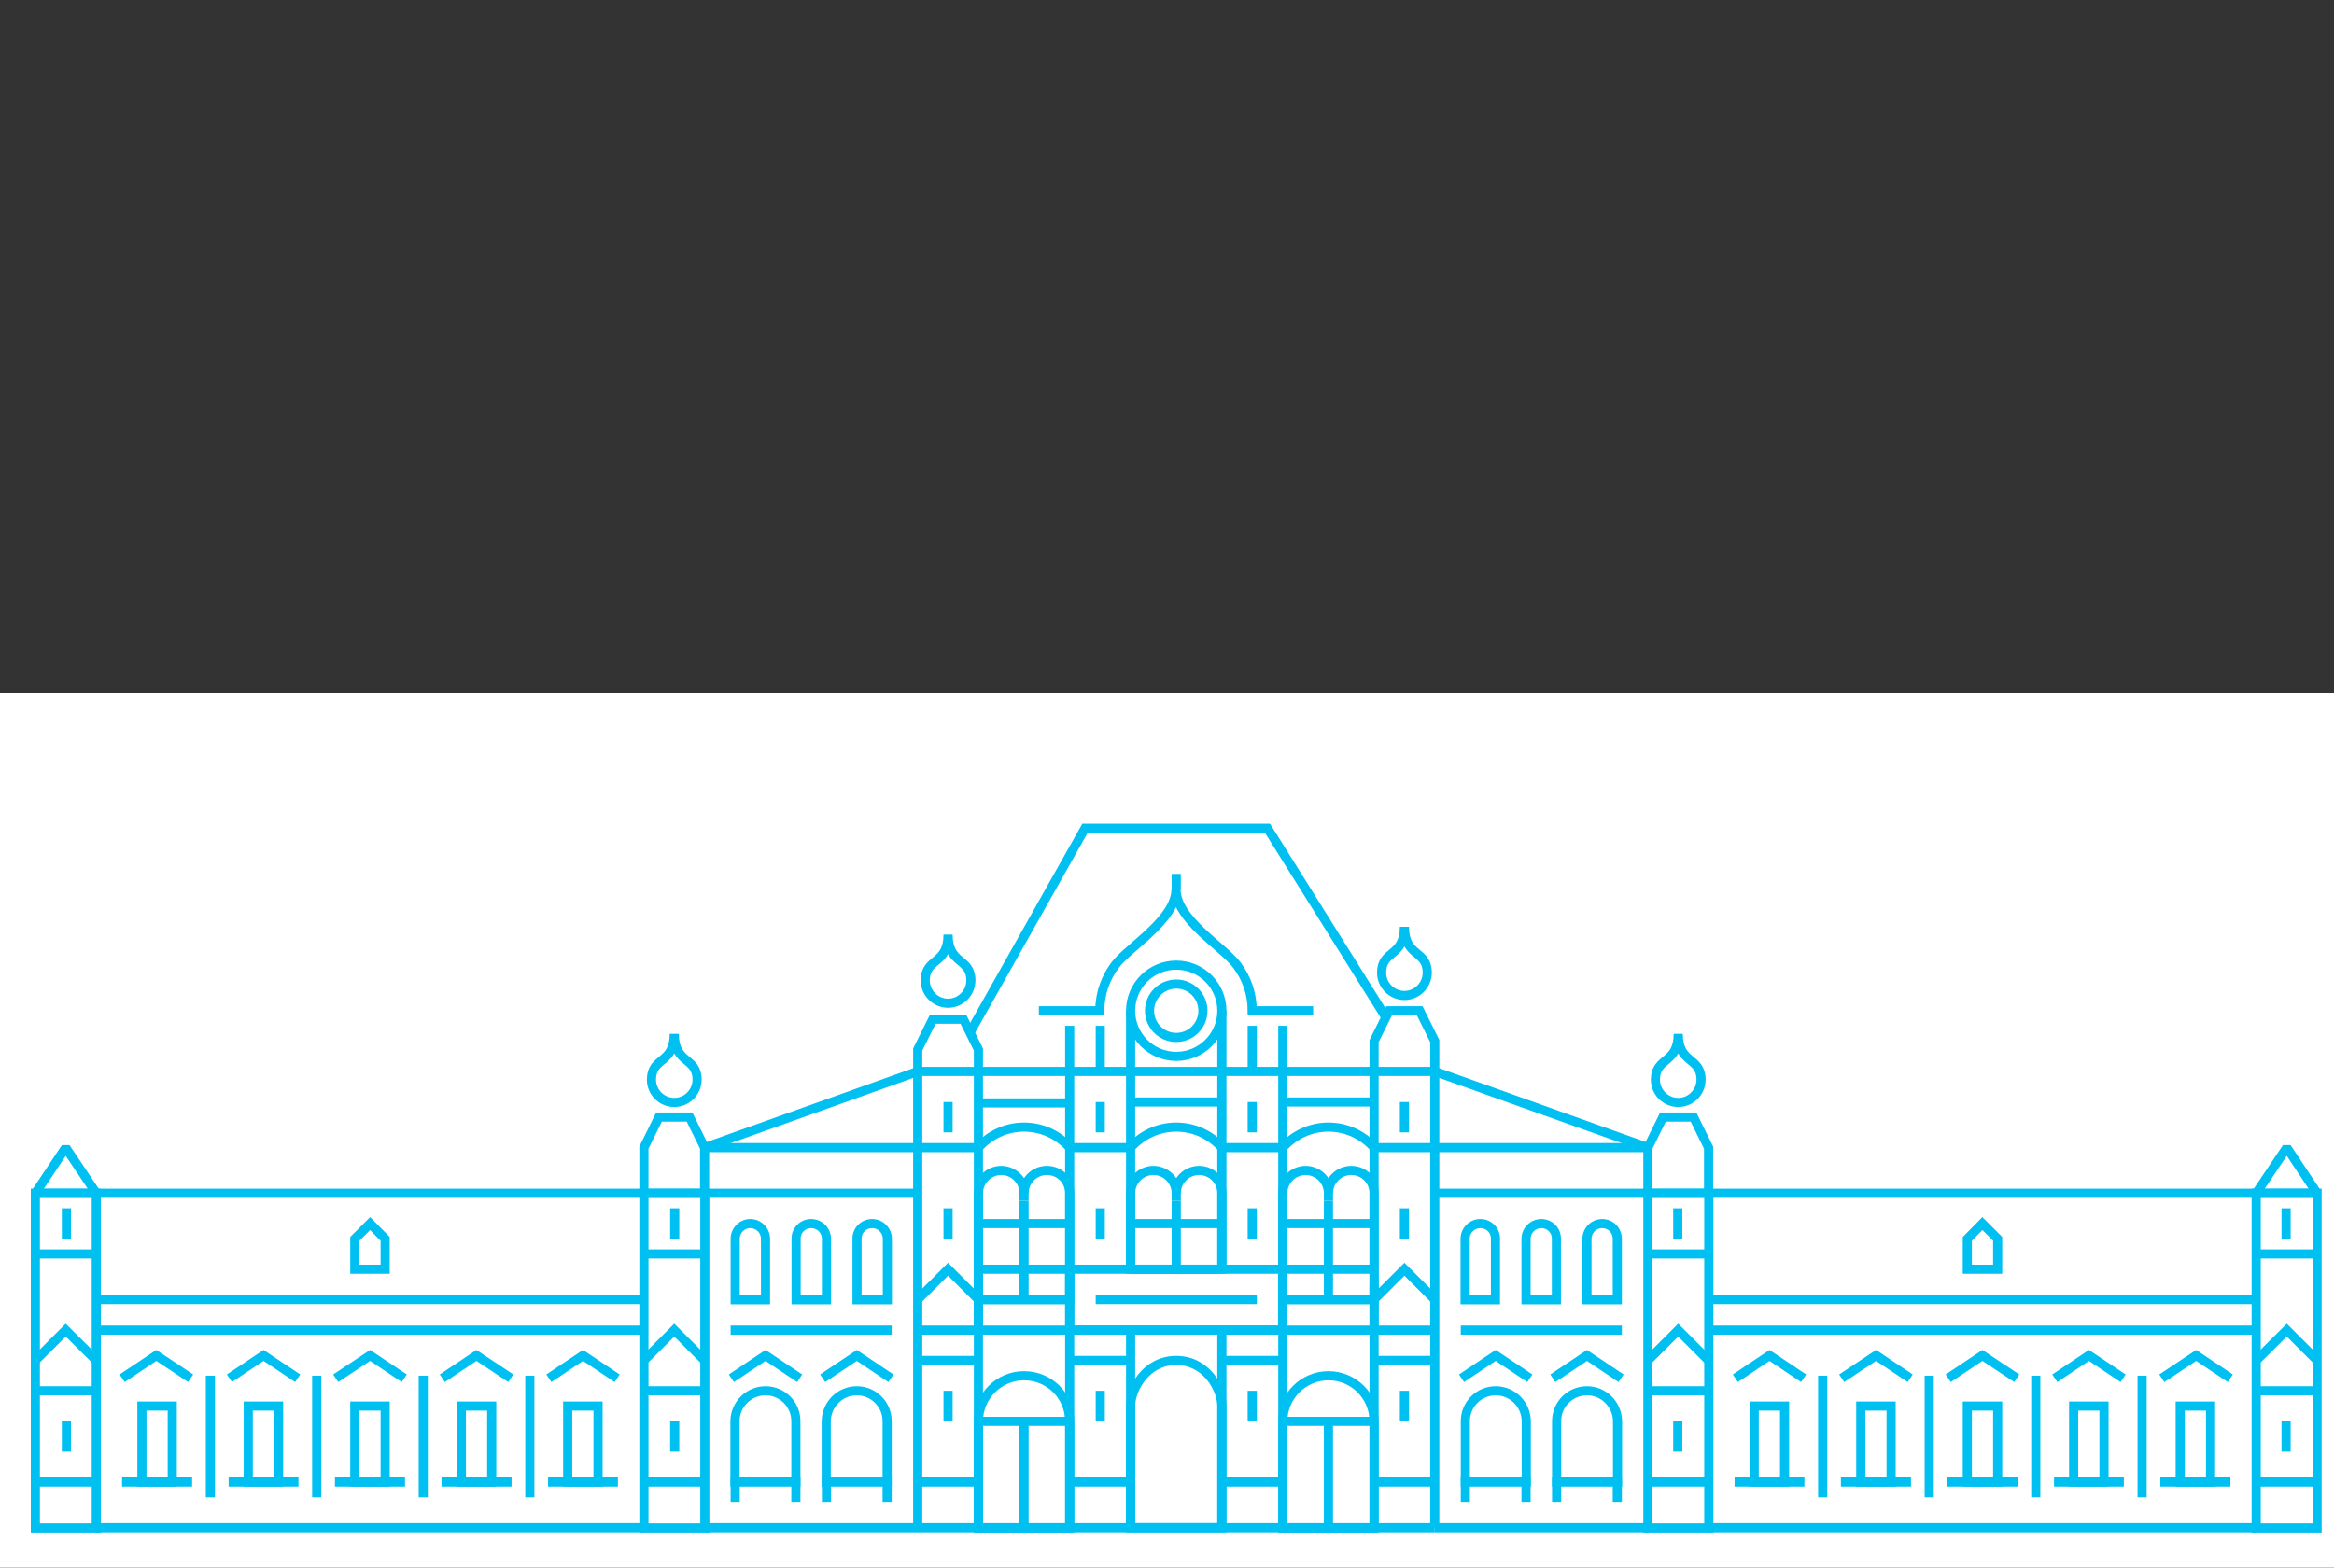 <?xml version="1.0" encoding="utf-8"?>
<!-- Generator: Adobe Illustrator 18.0.0, SVG Export Plug-In . SVG Version: 6.00 Build 0)  -->
<!DOCTYPE svg PUBLIC "-//W3C//DTD SVG 1.1//EN" "http://www.w3.org/Graphics/SVG/1.1/DTD/svg11.dtd">
<svg version="1.1" id="Слой_1" xmlns="http://www.w3.org/2000/svg" xmlns:xlink="http://www.w3.org/1999/xlink" x="0px" y="0px"
	 viewBox="0 0 1022.9 687.2" enable-background="new 0 0 1022.9 687.2" xml:space="preserve">
<rect x="0" y="0" width="1022.9" height="687.2" fill="#333333" stroke="none"/>
<g id="Layer_2">
</g>
<rect y="303.9" fill="#FFFFFF" width="1022.9" height="383.3"/>
<g id="Layer_1">
	<g>
		<path fill="none" stroke="#00C0F2" stroke-width="4" stroke-miterlimit="10" d="M515.5,596.4c-13.3,0-20,12.6-20,20v53.3h40v-53.3
			C535.5,609,528.8,596.4,515.5,596.4z"/>
		<path fill="none" stroke="#00C0F2" stroke-width="4" stroke-miterlimit="10" d="M582.2,603.1c-11,0-20,9-20,20v46.7h40v-46.7
			C602.2,612,593.2,603.1,582.2,603.1z"/>
		<path fill="none" stroke="#00C0F2" stroke-width="4" stroke-miterlimit="10" d="M448.8,603.1c-11,0-20,9-20,20v46.7h40v-46.7
			C468.8,612,459.9,603.1,448.8,603.1z"/>
		<path fill="none" stroke="#00C0F2" stroke-width="4" stroke-miterlimit="10" d="M592.2,513.1c-5.5,0-10,4.5-10,10
			c0-5.5-4.5-10-10-10s-10,4.5-10,10v46.7h40v-46.7C602.2,517.5,597.7,513.1,592.2,513.1z"/>
		<path fill="none" stroke="#00C0F2" stroke-width="4" stroke-miterlimit="10" d="M458.8,513.1c-5.5,0-10,4.5-10,10
			c0-5.5-4.5-10-10-10s-10,4.5-10,10v46.7h40v-46.7C468.8,517.5,464.4,513.1,458.8,513.1z"/>
		<path fill="none" stroke="#00C0F2" stroke-width="4" stroke-miterlimit="10" d="M525.5,513.1c-5.5,0-10,4.5-10,10
			c0-5.5-4.5-10-10-10c-5.5,0-10,4.5-10,10v33.3h40v-33.3C535.5,517.5,531,513.1,525.5,513.1z"/>
		<path fill="none" stroke="#00C0F2" stroke-width="4" stroke-miterlimit="10" d="M428.8,503.1c4.9-5.5,12-9,20-9c8,0,15.1,3.5,20,9
			"/>
		<path fill="none" stroke="#00C0F2" stroke-width="4" stroke-miterlimit="10" d="M495.5,503.1c4.9-5.5,12-9,20-9c8,0,15.1,3.5,20,9
			"/>
		<path fill="none" stroke="#00C0F2" stroke-width="4" stroke-miterlimit="10" d="M562.2,503.1c4.9-5.5,12-9,20-9c8,0,15.1,3.5,20,9
			"/>
		<rect x="468.8" y="556.4" fill="none" stroke="#00C0F2" stroke-width="4" stroke-miterlimit="10" width="93.3" height="26.7"/>
		<line fill="none" stroke="#00C0F2" stroke-width="4" stroke-miterlimit="10" x1="402.2" y1="583.1" x2="628.8" y2="583.1"/>
		<line fill="none" stroke="#00C0F2" stroke-width="4" stroke-miterlimit="10" x1="562.2" y1="483.1" x2="602.2" y2="483.1"/>
		<line fill="none" stroke="#00C0F2" stroke-width="4" stroke-miterlimit="10" x1="535.5" y1="503.1" x2="562.2" y2="503.1"/>
		<line fill="none" stroke="#00C0F2" stroke-width="4" stroke-miterlimit="10" x1="468.8" y1="503.1" x2="495.5" y2="503.1"/>
		<line fill="none" stroke="#00C0F2" stroke-width="4" stroke-miterlimit="10" x1="402.2" y1="503.1" x2="428.8" y2="503.1"/>
		<line fill="none" stroke="#00C0F2" stroke-width="4" stroke-miterlimit="10" x1="495.5" y1="483.1" x2="535.5" y2="483.1"/>
		<line fill="none" stroke="#00C0F2" stroke-width="4" stroke-miterlimit="10" x1="468.8" y1="483.5" x2="428.8" y2="483.5"/>
		<line fill="none" stroke="#00C0F2" stroke-width="4" stroke-miterlimit="10" x1="735.3" y1="636.4" x2="735.3" y2="623.1"/>
		<line fill="none" stroke="#00C0F2" stroke-width="4" stroke-miterlimit="10" x1="735.3" y1="543.1" x2="735.3" y2="529.7"/>
		<path fill="none" stroke="#00C0F2" stroke-width="4" stroke-miterlimit="10" d="M425.5,429.8c0,5.5-4.5,10-10,10
			c-5.5,0-10-4.5-10-10c0-10,10-6.8,10-20.1C415.5,423,425.5,419.8,425.5,429.8z"/>
		<path fill="none" stroke="#00C0F2" stroke-width="4" stroke-miterlimit="10" d="M625.5,426.4c0,5.5-4.5,10-10,10
			c-5.5,0-10-4.5-10-10c0-10,10-6.8,10-20.1C615.5,419.6,625.5,416.4,625.5,426.4z"/>
		<polygon fill="none" stroke="#00C0F2" stroke-width="4" stroke-miterlimit="10" points="722.2,503.1 728.8,489.7 742.2,489.7 
			748.8,503.1 748.8,523.1 722.2,523.1 		"/>
		<path fill="none" stroke="#00C0F2" stroke-width="4" stroke-miterlimit="10" d="M745.5,473.3c0,5.5-4.5,10-10,10
			c-5.5,0-10-4.5-10-10c0-10,10-6.8,10-20.1C735.5,466.5,745.5,463.3,745.5,473.3z"/>
		<line fill="none" stroke="#00C0F2" stroke-width="4" stroke-miterlimit="10" x1="428.8" y1="563.1" x2="428.8" y2="583.1"/>
		<line fill="none" stroke="#00C0F2" stroke-width="4" stroke-miterlimit="10" x1="602.2" y1="563.1" x2="602.2" y2="583.1"/>
		<polyline fill="none" stroke="#00C0F2" stroke-width="4" stroke-miterlimit="10" points="428.8,569.7 415.5,556.4 402.2,569.7 		
			"/>
		<polyline fill="none" stroke="#00C0F2" stroke-width="4" stroke-miterlimit="10" points="628.8,569.7 615.5,556.4 602.2,569.7 		
			"/>
		<line fill="none" stroke="#00C0F2" stroke-width="4" stroke-miterlimit="10" x1="582.2" y1="519.7" x2="582.2" y2="526.4"/>
		<line fill="none" stroke="#00C0F2" stroke-width="4" stroke-miterlimit="10" x1="515.5" y1="519.7" x2="515.5" y2="526.4"/>
		<line fill="none" stroke="#00C0F2" stroke-width="4" stroke-miterlimit="10" x1="448.8" y1="519.7" x2="448.8" y2="526.4"/>
		<line fill="none" stroke="#00C0F2" stroke-width="4" stroke-miterlimit="10" x1="482.2" y1="483.1" x2="482.2" y2="496.4"/>
		<line fill="none" stroke="#00C0F2" stroke-width="4" stroke-miterlimit="10" x1="415.5" y1="529.7" x2="415.5" y2="543.1"/>
		<line fill="none" stroke="#00C0F2" stroke-width="4" stroke-miterlimit="10" x1="482.2" y1="529.7" x2="482.2" y2="543.1"/>
		<line fill="none" stroke="#00C0F2" stroke-width="4" stroke-miterlimit="10" x1="548.8" y1="529.7" x2="548.8" y2="543.1"/>
		<line fill="none" stroke="#00C0F2" stroke-width="4" stroke-miterlimit="10" x1="615.5" y1="529.7" x2="615.5" y2="543.1"/>
		<line fill="none" stroke="#00C0F2" stroke-width="4" stroke-miterlimit="10" x1="548.8" y1="483.1" x2="548.8" y2="496.4"/>
		<path fill="none" stroke="#00C0F2" stroke-width="4" stroke-miterlimit="10" d="M655.5,609.7c-7.4,0-13.3,6-13.3,13.3v26.7h26.7
			v-26.7C668.8,615.7,662.9,609.7,655.5,609.7z"/>
		<path fill="none" stroke="#00C0F2" stroke-width="4" stroke-miterlimit="10" d="M695.5,609.7c-7.4,0-13.3,6-13.3,13.3v26.7h26.7
			v-26.7C708.8,615.7,702.9,609.7,695.5,609.7z"/>
		<line fill="none" stroke="#00C0F2" stroke-width="4" stroke-miterlimit="10" x1="628.8" y1="523.1" x2="722.2" y2="523.1"/>
		<polyline fill="none" stroke="#00C0F2" stroke-width="4" stroke-miterlimit="10" points="415.5,469.7 475.5,363.1 555.5,363.1 
			622.2,469.7 		"/>
		<rect x="722.2" y="523.1" fill="none" stroke="#00C0F2" stroke-width="4" stroke-miterlimit="10" width="26.7" height="146.7"/>
		<line fill="none" stroke="#00C0F2" stroke-width="4" stroke-miterlimit="10" x1="722.2" y1="503.1" x2="628.8" y2="469.7"/>
		<line fill="none" stroke="#00C0F2" stroke-width="4" stroke-miterlimit="10" x1="722.2" y1="503.1" x2="602.2" y2="503.1"/>
		<line fill="none" stroke="#00C0F2" stroke-width="4" stroke-miterlimit="10" x1="722.2" y1="669.7" x2="628.8" y2="669.7"/>
		<line fill="none" stroke="#00C0F2" stroke-width="4" stroke-miterlimit="10" x1="602.2" y1="596.4" x2="628.8" y2="596.4"/>
		<line fill="none" stroke="#00C0F2" stroke-width="4" stroke-miterlimit="10" x1="722.2" y1="609.7" x2="748.8" y2="609.7"/>
		<line fill="none" stroke="#00C0F2" stroke-width="4" stroke-miterlimit="10" x1="722.2" y1="549.7" x2="748.8" y2="549.7"/>
		<line fill="none" stroke="#00C0F2" stroke-width="4" stroke-miterlimit="10" x1="428.8" y1="596.4" x2="402.2" y2="596.4"/>
		<line fill="none" stroke="#00C0F2" stroke-width="4" stroke-miterlimit="10" x1="468.8" y1="596.4" x2="495.5" y2="596.4"/>
		<line fill="none" stroke="#00C0F2" stroke-width="4" stroke-miterlimit="10" x1="535.5" y1="596.4" x2="562.2" y2="596.4"/>
		<polyline fill="none" stroke="#00C0F2" stroke-width="4" stroke-linecap="square" stroke-miterlimit="10" points="682.2,603.1 
			695.5,594.2 708.8,603.1 		"/>
		<polyline fill="none" stroke="#00C0F2" stroke-width="4" stroke-linecap="square" stroke-miterlimit="10" points="642.2,603.1 
			655.5,594.2 668.8,603.1 		"/>
		<polyline fill="none" stroke="#00C0F2" stroke-width="4" stroke-linecap="square" stroke-miterlimit="10" points="808.8,603.1 
			822.2,594.2 835.5,603.1 		"/>
		<polyline fill="none" stroke="#00C0F2" stroke-width="4" stroke-linecap="square" stroke-miterlimit="10" points="855.5,603.1 
			868.8,594.2 882.2,603.1 		"/>
		<polyline fill="none" stroke="#00C0F2" stroke-width="4" stroke-linecap="square" stroke-miterlimit="10" points="902.2,603.1 
			915.5,594.2 928.8,603.1 		"/>
		<polyline fill="none" stroke="#00C0F2" stroke-width="4" stroke-linecap="square" stroke-miterlimit="10" points="949.1,603.1 
			962.5,594.2 975.8,603.1 		"/>
		<polyline fill="none" stroke="#00C0F2" stroke-width="4" stroke-linecap="square" stroke-miterlimit="10" points="762.2,603.1 
			775.5,594.2 788.8,603.1 		"/>
		<line fill="none" stroke="#00C0F2" stroke-width="4" stroke-miterlimit="10" x1="602.2" y1="649.7" x2="628.8" y2="649.7"/>
		<line fill="none" stroke="#00C0F2" stroke-width="4" stroke-miterlimit="10" x1="535.5" y1="649.7" x2="562.2" y2="649.7"/>
		<line fill="none" stroke="#00C0F2" stroke-width="4" stroke-miterlimit="10" x1="468.8" y1="649.7" x2="495.5" y2="649.7"/>
		<line fill="none" stroke="#00C0F2" stroke-width="4" stroke-miterlimit="10" x1="402.2" y1="649.7" x2="428.8" y2="649.7"/>
		<line fill="none" stroke="#00C0F2" stroke-width="4" stroke-miterlimit="10" x1="722.2" y1="649.7" x2="748.8" y2="649.7"/>
		<line fill="none" stroke="#00C0F2" stroke-width="4" stroke-miterlimit="10" x1="615.5" y1="609.7" x2="615.5" y2="623.1"/>
		<line fill="none" stroke="#00C0F2" stroke-width="4" stroke-miterlimit="10" x1="548.8" y1="609.7" x2="548.8" y2="623.1"/>
		<line fill="none" stroke="#00C0F2" stroke-width="4" stroke-miterlimit="10" x1="482.2" y1="609.7" x2="482.2" y2="623.1"/>
		<line fill="none" stroke="#00C0F2" stroke-width="4" stroke-miterlimit="10" x1="415.5" y1="609.7" x2="415.5" y2="623.1"/>
		<path fill="none" stroke="#00C0F2" stroke-width="4" stroke-miterlimit="10" d="M702.2,536.4c-3.7,0-6.7,3-6.7,6.7v26.7h13.3
			v-26.7C708.8,539.4,705.9,536.4,702.2,536.4z"/>
		<path fill="none" stroke="#00C0F2" stroke-width="4" stroke-miterlimit="10" d="M648.8,536.4c-3.7,0-6.7,3-6.7,6.7v26.7h13.3
			v-26.7C655.5,539.4,652.5,536.4,648.8,536.4z"/>
		<path fill="none" stroke="#00C0F2" stroke-width="4" stroke-miterlimit="10" d="M675.5,536.4c-3.7,0-6.7,3-6.7,6.7v26.7h13.3
			v-26.7C682.2,539.4,679.2,536.4,675.5,536.4z"/>
		
			<line fill="none" stroke="#00C0F2" stroke-width="4" stroke-linecap="square" stroke-miterlimit="10" x1="642.2" y1="649.7" x2="642.2" y2="656.4"/>
		
			<line fill="none" stroke="#00C0F2" stroke-width="4" stroke-linecap="square" stroke-miterlimit="10" x1="668.8" y1="649.7" x2="668.8" y2="656.4"/>
		
			<line fill="none" stroke="#00C0F2" stroke-width="4" stroke-linecap="square" stroke-miterlimit="10" x1="682.2" y1="649.7" x2="682.2" y2="656.4"/>
		
			<line fill="none" stroke="#00C0F2" stroke-width="4" stroke-linecap="square" stroke-miterlimit="10" x1="708.8" y1="649.7" x2="708.8" y2="656.4"/>
		
			<line fill="none" stroke="#00C0F2" stroke-width="4" stroke-linecap="square" stroke-miterlimit="10" x1="708.8" y1="583.1" x2="642.2" y2="583.1"/>
		<line fill="none" stroke="#00C0F2" stroke-width="4" stroke-miterlimit="10" x1="295.7" y1="636.4" x2="295.7" y2="623.1"/>
		<line fill="none" stroke="#00C0F2" stroke-width="4" stroke-miterlimit="10" x1="295.7" y1="543.1" x2="295.7" y2="529.7"/>
		<polygon fill="none" stroke="#00C0F2" stroke-width="4" stroke-miterlimit="10" points="308.8,503.1 302.2,489.7 288.8,489.7 
			282.2,503.1 282.2,523.1 308.8,523.1 		"/>
		<path fill="none" stroke="#00C0F2" stroke-width="4" stroke-miterlimit="10" d="M285.5,473.3c0,5.5,4.5,10,10,10
			c5.5,0,10-4.5,10-10c0-10-10-6.8-10-20.1C295.5,466.5,285.5,463.3,285.5,473.3z"/>
		<path fill="none" stroke="#00C0F2" stroke-width="4" stroke-miterlimit="10" d="M375.5,609.7c7.4,0,13.3,6,13.3,13.3v26.7h-26.7
			v-26.7C362.2,615.7,368.1,609.7,375.5,609.7z"/>
		<path fill="none" stroke="#00C0F2" stroke-width="4" stroke-miterlimit="10" d="M335.5,609.7c7.4,0,13.3,6,13.3,13.3v26.7h-26.7
			v-26.7C322.2,615.7,328.1,609.7,335.5,609.7z"/>
		<line fill="none" stroke="#00C0F2" stroke-width="4" stroke-miterlimit="10" x1="402.2" y1="523.1" x2="308.8" y2="523.1"/>
		<rect x="282.2" y="523.1" fill="none" stroke="#00C0F2" stroke-width="4" stroke-miterlimit="10" width="26.7" height="146.7"/>
		<line fill="none" stroke="#00C0F2" stroke-width="4" stroke-miterlimit="10" x1="308.8" y1="503.1" x2="402.2" y2="469.7"/>
		<line fill="none" stroke="#00C0F2" stroke-width="4" stroke-miterlimit="10" x1="308.8" y1="503.1" x2="402.2" y2="503.1"/>
		<line fill="none" stroke="#00C0F2" stroke-width="4" stroke-miterlimit="10" x1="308.8" y1="609.7" x2="282.2" y2="609.7"/>
		<line fill="none" stroke="#00C0F2" stroke-width="4" stroke-miterlimit="10" x1="308.8" y1="549.7" x2="282.2" y2="549.7"/>
		<polyline fill="none" stroke="#00C0F2" stroke-width="4" stroke-linecap="square" stroke-miterlimit="10" points="348.8,603.1 
			335.5,594.2 322.2,603.1 		"/>
		<polyline fill="none" stroke="#00C0F2" stroke-width="4" stroke-linecap="square" stroke-miterlimit="10" points="388.8,603.1 
			375.5,594.2 362.2,603.1 		"/>
		<line fill="none" stroke="#00C0F2" stroke-width="4" stroke-miterlimit="10" x1="308.8" y1="649.7" x2="282.2" y2="649.7"/>
		<path fill="none" stroke="#00C0F2" stroke-width="4" stroke-miterlimit="10" d="M328.8,536.4c3.7,0,6.7,3,6.7,6.7v26.7h-13.3
			v-26.7C322.2,539.4,325.2,536.4,328.8,536.4z"/>
		<path fill="none" stroke="#00C0F2" stroke-width="4" stroke-miterlimit="10" d="M382.2,536.4c3.7,0,6.7,3,6.7,6.7v26.7h-13.3
			v-26.7C375.5,539.4,378.5,536.4,382.2,536.4z"/>
		<path fill="none" stroke="#00C0F2" stroke-width="4" stroke-miterlimit="10" d="M355.5,536.4c3.7,0,6.7,3,6.7,6.7v26.7h-13.3
			v-26.7C348.8,539.4,351.8,536.4,355.5,536.4z"/>
		
			<line fill="none" stroke="#00C0F2" stroke-width="4" stroke-linecap="square" stroke-miterlimit="10" x1="388.8" y1="649.7" x2="388.8" y2="656.4"/>
		
			<line fill="none" stroke="#00C0F2" stroke-width="4" stroke-linecap="square" stroke-miterlimit="10" x1="362.2" y1="649.7" x2="362.2" y2="656.4"/>
		
			<line fill="none" stroke="#00C0F2" stroke-width="4" stroke-linecap="square" stroke-miterlimit="10" x1="348.8" y1="649.7" x2="348.8" y2="656.4"/>
		
			<line fill="none" stroke="#00C0F2" stroke-width="4" stroke-linecap="square" stroke-miterlimit="10" x1="322.2" y1="649.7" x2="322.2" y2="656.4"/>
		
			<line fill="none" stroke="#00C0F2" stroke-width="4" stroke-linecap="square" stroke-miterlimit="10" x1="322.2" y1="583.1" x2="388.8" y2="583.1"/>
		
			<line fill="none" stroke="#00C0F2" stroke-width="4" stroke-linecap="square" stroke-miterlimit="10" x1="482.2" y1="569.7" x2="548.8" y2="569.7"/>
		<path fill="none" stroke="#00C0F2" stroke-width="4" stroke-miterlimit="10" d="M575.5,443.1h-26.7c0-7.5-2.5-14.4-6.7-20
			c-6.1-8.1-26.7-20-26.7-33.3c0,13.3-20.6,25.2-26.7,33.3c-4.2,5.6-6.7,12.5-6.7,20h-26.7"/>
		<line fill="none" stroke="#00C0F2" stroke-width="4" stroke-miterlimit="10" x1="562.2" y1="449.7" x2="562.2" y2="469.7"/>
		<line fill="none" stroke="#00C0F2" stroke-width="4" stroke-miterlimit="10" x1="468.8" y1="449.7" x2="468.8" y2="469.7"/>
		<line fill="none" stroke="#00C0F2" stroke-width="4" stroke-miterlimit="10" x1="482.2" y1="449.7" x2="482.2" y2="469.7"/>
		<line fill="none" stroke="#00C0F2" stroke-width="4" stroke-miterlimit="10" x1="548.8" y1="449.7" x2="548.8" y2="469.7"/>
		<line fill="none" stroke="#00C0F2" stroke-width="4" stroke-miterlimit="10" x1="495.5" y1="443.1" x2="495.5" y2="469.7"/>
		<line fill="none" stroke="#00C0F2" stroke-width="4" stroke-miterlimit="10" x1="535.5" y1="443.1" x2="535.5" y2="469.7"/>
		<line fill="none" stroke="#00C0F2" stroke-width="4" stroke-miterlimit="10" x1="515.5" y1="389.7" x2="515.5" y2="383.1"/>
		<line fill="none" stroke="#00C0F2" stroke-width="4" stroke-miterlimit="10" x1="562.2" y1="623.1" x2="602.2" y2="623.1"/>
		<line fill="none" stroke="#00C0F2" stroke-width="4" stroke-miterlimit="10" x1="562.2" y1="556.4" x2="602.2" y2="556.4"/>
		<line fill="none" stroke="#00C0F2" stroke-width="4" stroke-miterlimit="10" x1="562.2" y1="536.4" x2="602.2" y2="536.4"/>
		<line fill="none" stroke="#00C0F2" stroke-width="4" stroke-miterlimit="10" x1="468.8" y1="623.1" x2="428.8" y2="623.1"/>
		<polyline fill="#FFFFFF" points="602.2,469.7 602.2,456.4 608.8,443.1 622.2,443.1 628.8,456.4 628.8,469.7 		"/>
		<polyline fill="none" stroke="#00C0F2" stroke-width="4" stroke-miterlimit="10" points="602.2,469.7 602.2,456.4 608.8,443.1 
			622.2,443.1 628.8,456.4 628.8,469.7 		"/>
		<polyline fill="#FFFFFF" points="402.2,469.7 402.2,460.1 408.8,446.8 422.2,446.8 428.8,460.1 428.8,469.7 		"/>
		<polyline fill="none" stroke="#00C0F2" stroke-width="4" stroke-miterlimit="10" points="402.2,469.7 402.2,460.1 408.8,446.8 
			422.2,446.8 428.8,460.1 428.8,469.7 		"/>
		<line fill="none" stroke="#00C0F2" stroke-width="4" stroke-miterlimit="10" x1="582.2" y1="623.1" x2="582.2" y2="669.7"/>
		<line fill="none" stroke="#00C0F2" stroke-width="4" stroke-miterlimit="10" x1="448.8" y1="623.1" x2="448.8" y2="669.7"/>
		<line fill="none" stroke="#00C0F2" stroke-width="4" stroke-miterlimit="10" x1="402.2" y1="669.7" x2="308.8" y2="669.7"/>
		<line fill="none" stroke="#00C0F2" stroke-width="4" stroke-miterlimit="10" x1="415.5" y1="483.1" x2="415.5" y2="496.4"/>
		<line fill="none" stroke="#00C0F2" stroke-width="4" stroke-miterlimit="10" x1="615.5" y1="483.1" x2="615.5" y2="496.4"/>
		<line fill="none" stroke="#00C0F2" stroke-width="4" stroke-miterlimit="10" x1="402.2" y1="469.7" x2="402.2" y2="669.7"/>
		<line fill="none" stroke="#00C0F2" stroke-width="4" stroke-miterlimit="10" x1="402.2" y1="669.7" x2="628.8" y2="669.7"/>
		<line fill="none" stroke="#00C0F2" stroke-width="4" stroke-miterlimit="10" x1="628.8" y1="669.7" x2="628.8" y2="469.7"/>
		<line fill="none" stroke="#00C0F2" stroke-width="4" stroke-miterlimit="10" x1="628.8" y1="469.7" x2="402.2" y2="469.7"/>
		<path fill="#FFFFFF" d="M495.5,443.1c0,11,9,20,20,20c11,0,20-9,20-20c0-11-9-20-20-20C504.5,423.1,495.5,432,495.5,443.1"/>
		<circle fill="none" stroke="#00C0F2" stroke-width="4" stroke-miterlimit="10" cx="515.5" cy="443.1" r="20"/>
		<circle fill="none" stroke="#00C0F2" stroke-width="4" stroke-miterlimit="10" cx="515.5" cy="443.1" r="11.7"/>
		<line fill="none" stroke="#00C0F2" stroke-width="4" stroke-miterlimit="10" x1="582.2" y1="526.4" x2="582.2" y2="569.7"/>
		<line fill="none" stroke="#00C0F2" stroke-width="4" stroke-miterlimit="10" x1="428.8" y1="556.4" x2="468.8" y2="556.4"/>
		<line fill="none" stroke="#00C0F2" stroke-width="4" stroke-miterlimit="10" x1="428.8" y1="536.4" x2="468.8" y2="536.4"/>
		<line fill="none" stroke="#00C0F2" stroke-width="4" stroke-miterlimit="10" x1="448.8" y1="526.4" x2="448.8" y2="569.7"/>
		<line fill="none" stroke="#00C0F2" stroke-width="4" stroke-miterlimit="10" x1="495.5" y1="556.4" x2="535.5" y2="556.4"/>
		<line fill="none" stroke="#00C0F2" stroke-width="4" stroke-miterlimit="10" x1="495.5" y1="536.4" x2="535.5" y2="536.4"/>
		<line fill="none" stroke="#00C0F2" stroke-width="4" stroke-miterlimit="10" x1="515.5" y1="526.4" x2="515.5" y2="556.4"/>
		<polyline fill="none" stroke="#00C0F2" stroke-width="4" stroke-miterlimit="10" points="722.2,596.4 735.5,583.1 748.8,596.4 		
			"/>
		<line fill="none" stroke="#00C0F2" stroke-width="4" stroke-miterlimit="10" x1="1001.9" y1="636.4" x2="1001.9" y2="623.1"/>
		<line fill="none" stroke="#00C0F2" stroke-width="4" stroke-miterlimit="10" x1="1001.9" y1="543.1" x2="1001.9" y2="529.7"/>
		<rect x="988.8" y="523.1" fill="none" stroke="#00C0F2" stroke-width="4" stroke-miterlimit="10" width="26.7" height="146.7"/>
		<line fill="none" stroke="#00C0F2" stroke-width="4" stroke-miterlimit="10" x1="988.8" y1="609.7" x2="1015.5" y2="609.7"/>
		<line fill="none" stroke="#00C0F2" stroke-width="4" stroke-miterlimit="10" x1="988.8" y1="549.7" x2="1015.5" y2="549.7"/>
		<line fill="none" stroke="#00C0F2" stroke-width="4" stroke-miterlimit="10" x1="988.8" y1="649.7" x2="1015.5" y2="649.7"/>
		<polyline fill="none" stroke="#00C0F2" stroke-width="4" stroke-miterlimit="10" points="988.8,596.4 1002.2,583.1 1015.5,596.4 
					"/>
		<polyline fill="none" stroke="#00C0F2" stroke-width="4" stroke-miterlimit="10" points="282.2,596.4 295.5,583.1 308.8,596.4 		
			"/>
		<line fill="none" stroke="#00C0F2" stroke-width="4" stroke-miterlimit="10" x1="468.8" y1="469.7" x2="468.8" y2="669.7"/>
		<line fill="none" stroke="#00C0F2" stroke-width="4" stroke-miterlimit="10" x1="495.5" y1="583.1" x2="495.5" y2="669.7"/>
		<line fill="none" stroke="#00C0F2" stroke-width="4" stroke-miterlimit="10" x1="535.5" y1="583.1" x2="535.5" y2="669.7"/>
		<line fill="none" stroke="#00C0F2" stroke-width="4" stroke-miterlimit="10" x1="428.8" y1="469.7" x2="428.8" y2="669.7"/>
		<line fill="none" stroke="#00C0F2" stroke-width="4" stroke-miterlimit="10" x1="602.2" y1="469.7" x2="602.2" y2="669.7"/>
		<line fill="none" stroke="#00C0F2" stroke-width="4" stroke-miterlimit="10" x1="535.5" y1="469.7" x2="535.5" y2="556.4"/>
		<line fill="none" stroke="#00C0F2" stroke-width="4" stroke-miterlimit="10" x1="495.5" y1="469.7" x2="495.5" y2="556.4"/>
		<line fill="none" stroke="#00C0F2" stroke-width="4" stroke-miterlimit="10" x1="562.2" y1="469.7" x2="562.2" y2="669.7"/>
		<line fill="none" stroke="#00C0F2" stroke-width="4" stroke-miterlimit="10" x1="748.8" y1="523.1" x2="988.8" y2="523.1"/>
		<line fill="none" stroke="#00C0F2" stroke-width="4" stroke-miterlimit="10" x1="748.8" y1="583.1" x2="988.8" y2="583.1"/>
		<line fill="none" stroke="#00C0F2" stroke-width="4" stroke-miterlimit="10" x1="748.8" y1="569.7" x2="988.8" y2="569.7"/>
		<line fill="none" stroke="#00C0F2" stroke-width="4" stroke-miterlimit="10" x1="748.8" y1="669.7" x2="988.8" y2="669.7"/>
		<rect x="862.2" y="616.4" fill="none" stroke="#00C0F2" stroke-width="4" stroke-miterlimit="10" width="13.3" height="33.3"/>
		<polygon fill="none" stroke="#00C0F2" stroke-width="4" stroke-miterlimit="10" points="875.5,556.4 862.2,556.4 862.2,543.1 
			868.8,536.4 875.5,543.1 		"/>
		<rect x="815.5" y="616.4" fill="none" stroke="#00C0F2" stroke-width="4" stroke-miterlimit="10" width="13.3" height="33.3"/>
		<rect x="768.8" y="616.4" fill="none" stroke="#00C0F2" stroke-width="4" stroke-miterlimit="10" width="13.3" height="33.3"/>
		<rect x="908.8" y="616.4" fill="none" stroke="#00C0F2" stroke-width="4" stroke-miterlimit="10" width="13.3" height="33.3"/>
		<rect x="955.5" y="616.4" fill="none" stroke="#00C0F2" stroke-width="4" stroke-miterlimit="10" width="13.3" height="33.3"/>
		
			<line fill="none" stroke="#00C0F2" stroke-width="4" stroke-linecap="square" stroke-miterlimit="10" x1="788.8" y1="649.7" x2="762.2" y2="649.7"/>
		
			<line fill="none" stroke="#00C0F2" stroke-width="4" stroke-linecap="square" stroke-miterlimit="10" x1="835.5" y1="649.7" x2="808.8" y2="649.7"/>
		
			<line fill="none" stroke="#00C0F2" stroke-width="4" stroke-linecap="square" stroke-miterlimit="10" x1="882.2" y1="649.7" x2="855.5" y2="649.7"/>
		
			<line fill="none" stroke="#00C0F2" stroke-width="4" stroke-linecap="square" stroke-miterlimit="10" x1="928.8" y1="649.7" x2="902.2" y2="649.7"/>
		
			<line fill="none" stroke="#00C0F2" stroke-width="4" stroke-linecap="square" stroke-miterlimit="10" x1="975.5" y1="649.7" x2="948.8" y2="649.7"/>
		<polygon fill="none" stroke="#00C0F2" stroke-width="4" stroke-linejoin="bevel" stroke-miterlimit="10" points="1002.2,503.1 
			988.8,523.1 1015.5,523.1 		"/>
		
			<line fill="none" stroke="#00C0F2" stroke-width="4" stroke-linejoin="bevel" stroke-miterlimit="10" x1="845.5" y1="603.1" x2="845.5" y2="656.4"/>
		
			<line fill="none" stroke="#00C0F2" stroke-width="4" stroke-linejoin="bevel" stroke-miterlimit="10" x1="892.2" y1="603.1" x2="892.2" y2="656.4"/>
		
			<line fill="none" stroke="#00C0F2" stroke-width="4" stroke-linejoin="bevel" stroke-miterlimit="10" x1="938.8" y1="603.1" x2="938.8" y2="656.4"/>
		
			<line fill="none" stroke="#00C0F2" stroke-width="4" stroke-linejoin="bevel" stroke-miterlimit="10" x1="798.8" y1="603.1" x2="798.8" y2="656.4"/>
		<polyline fill="none" stroke="#00C0F2" stroke-width="4" stroke-linecap="square" stroke-miterlimit="10" points="222.2,603.1 
			208.8,594.2 195.5,603.1 		"/>
		<polyline fill="none" stroke="#00C0F2" stroke-width="4" stroke-linecap="square" stroke-miterlimit="10" points="175.5,603.1 
			162.2,594.2 148.8,603.1 		"/>
		<polyline fill="none" stroke="#00C0F2" stroke-width="4" stroke-linecap="square" stroke-miterlimit="10" points="128.8,603.1 
			115.5,594.2 102.2,603.1 		"/>
		<polyline fill="none" stroke="#00C0F2" stroke-width="4" stroke-linecap="square" stroke-miterlimit="10" points="81.9,603.1 
			68.5,594.2 55.2,603.1 		"/>
		<polyline fill="none" stroke="#00C0F2" stroke-width="4" stroke-linecap="square" stroke-miterlimit="10" points="268.8,603.1 
			255.5,594.2 242.2,603.1 		"/>
		<line fill="none" stroke="#00C0F2" stroke-width="4" stroke-miterlimit="10" x1="29.1" y1="636.4" x2="29.1" y2="623.1"/>
		<line fill="none" stroke="#00C0F2" stroke-width="4" stroke-miterlimit="10" x1="29.1" y1="543.1" x2="29.1" y2="529.7"/>
		<rect x="15.5" y="523.1" fill="none" stroke="#00C0F2" stroke-width="4" stroke-miterlimit="10" width="26.7" height="146.7"/>
		<line fill="none" stroke="#00C0F2" stroke-width="4" stroke-miterlimit="10" x1="42.2" y1="609.7" x2="15.5" y2="609.7"/>
		<line fill="none" stroke="#00C0F2" stroke-width="4" stroke-miterlimit="10" x1="42.2" y1="549.7" x2="15.5" y2="549.7"/>
		<line fill="none" stroke="#00C0F2" stroke-width="4" stroke-miterlimit="10" x1="42.2" y1="649.7" x2="15.5" y2="649.7"/>
		<polyline fill="none" stroke="#00C0F2" stroke-width="4" stroke-miterlimit="10" points="42.2,596.4 28.8,583.1 15.5,596.4 		"/>
		<line fill="none" stroke="#00C0F2" stroke-width="4" stroke-miterlimit="10" x1="282.2" y1="523.1" x2="42.2" y2="523.1"/>
		<line fill="none" stroke="#00C0F2" stroke-width="4" stroke-miterlimit="10" x1="282.2" y1="583.1" x2="42.2" y2="583.1"/>
		<line fill="none" stroke="#00C0F2" stroke-width="4" stroke-miterlimit="10" x1="282.2" y1="569.7" x2="42.2" y2="569.7"/>
		<line fill="none" stroke="#00C0F2" stroke-width="4" stroke-miterlimit="10" x1="282.2" y1="669.7" x2="42.2" y2="669.7"/>
		<rect x="155.5" y="616.4" fill="none" stroke="#00C0F2" stroke-width="4" stroke-miterlimit="10" width="13.3" height="33.3"/>
		<polygon fill="none" stroke="#00C0F2" stroke-width="4" stroke-miterlimit="10" points="155.5,556.4 168.8,556.4 168.8,543.1 
			162.2,536.4 155.5,543.1 		"/>
		<rect x="202.2" y="616.4" fill="none" stroke="#00C0F2" stroke-width="4" stroke-miterlimit="10" width="13.3" height="33.3"/>
		<rect x="248.8" y="616.4" fill="none" stroke="#00C0F2" stroke-width="4" stroke-miterlimit="10" width="13.3" height="33.3"/>
		<rect x="108.8" y="616.4" fill="none" stroke="#00C0F2" stroke-width="4" stroke-miterlimit="10" width="13.3" height="33.3"/>
		<rect x="62.2" y="616.4" fill="none" stroke="#00C0F2" stroke-width="4" stroke-miterlimit="10" width="13.3" height="33.3"/>
		
			<line fill="none" stroke="#00C0F2" stroke-width="4" stroke-linecap="square" stroke-miterlimit="10" x1="242.2" y1="649.7" x2="268.8" y2="649.7"/>
		
			<line fill="none" stroke="#00C0F2" stroke-width="4" stroke-linecap="square" stroke-miterlimit="10" x1="195.5" y1="649.7" x2="222.2" y2="649.7"/>
		
			<line fill="none" stroke="#00C0F2" stroke-width="4" stroke-linecap="square" stroke-miterlimit="10" x1="148.8" y1="649.7" x2="175.5" y2="649.7"/>
		
			<line fill="none" stroke="#00C0F2" stroke-width="4" stroke-linecap="square" stroke-miterlimit="10" x1="102.2" y1="649.7" x2="128.8" y2="649.7"/>
		
			<line fill="none" stroke="#00C0F2" stroke-width="4" stroke-linecap="square" stroke-miterlimit="10" x1="55.5" y1="649.7" x2="82.2" y2="649.7"/>
		<polygon fill="none" stroke="#00C0F2" stroke-width="4" stroke-linejoin="bevel" stroke-miterlimit="10" points="28.8,503.1 
			42.2,523.1 15.5,523.1 		"/>
		
			<line fill="none" stroke="#00C0F2" stroke-width="4" stroke-linejoin="bevel" stroke-miterlimit="10" x1="185.5" y1="603.1" x2="185.5" y2="656.4"/>
		
			<line fill="none" stroke="#00C0F2" stroke-width="4" stroke-linejoin="bevel" stroke-miterlimit="10" x1="138.8" y1="603.1" x2="138.8" y2="656.4"/>
		
			<line fill="none" stroke="#00C0F2" stroke-width="4" stroke-linejoin="bevel" stroke-miterlimit="10" x1="92.2" y1="603.1" x2="92.2" y2="656.4"/>
		
			<line fill="none" stroke="#00C0F2" stroke-width="4" stroke-linejoin="bevel" stroke-miterlimit="10" x1="232.2" y1="603.1" x2="232.2" y2="656.4"/>
	</g>
</g>
</svg>
